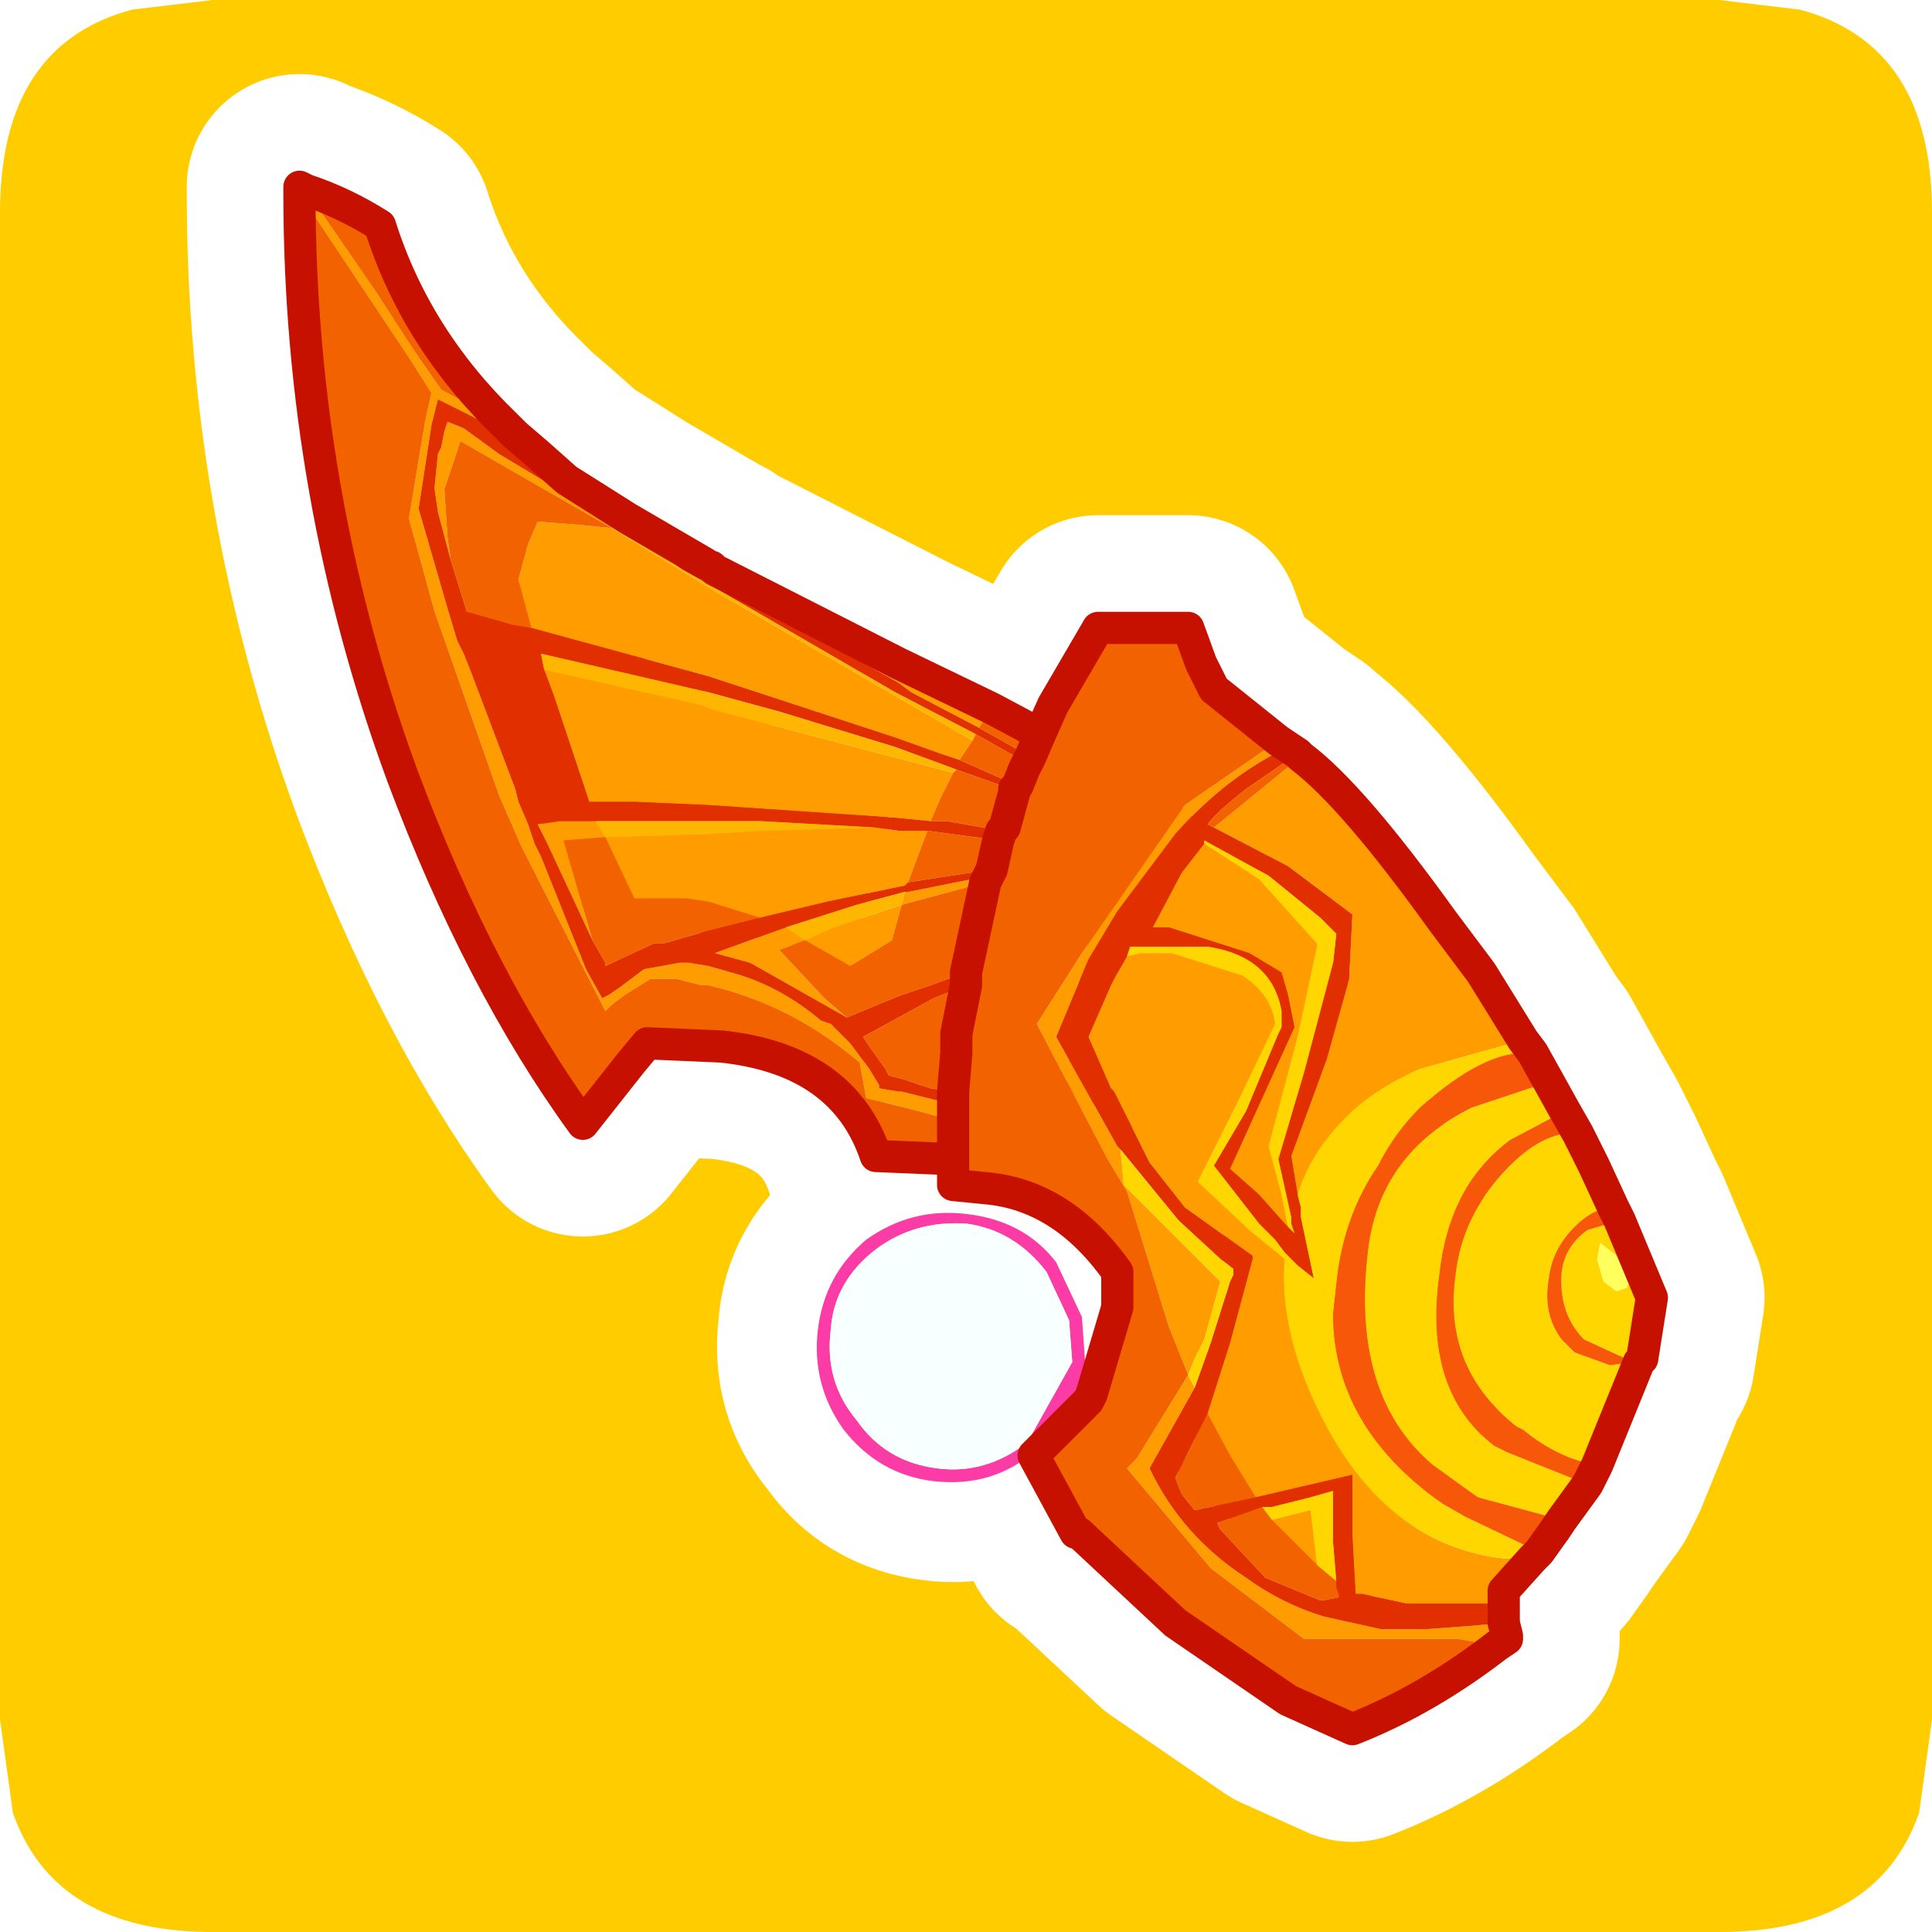 <?xml version="1.0" encoding="UTF-8" standalone="no"?>
<svg xmlns:ffdec="https://www.free-decompiler.com/flash" xmlns:xlink="http://www.w3.org/1999/xlink" ffdec:objectType="frame" height="30.0px" width="30.0px" xmlns="http://www.w3.org/2000/svg">
  <g transform="matrix(1.0, 0.0, 0.0, 1.0, 0.0, 0.0)">
    <use ffdec:characterId="1" height="30.0" transform="matrix(1.0, 0.0, 0.0, 1.0, 0.0, 0.0)" width="30.0" xlink:href="#shape0"/>
    <filter id="filter0">
      <feConvolveMatrix divisor="25.0" in="SourceGraphic" kernelMatrix="1 1 1 1 1 1 1 1 1 1 1 1 1 1 1 1 1 1 1 1 1 1 1 1 1" order="5 5" result="filterResult0"/>
    </filter>
    <use ffdec:characterId="3" filter="url(#filter0)" height="24.4" transform="matrix(0.24, 0.0, 0.0, 0.24, 14.25, 15.1)" width="24.4" xlink:href="#sprite0"/>
    <use ffdec:characterId="4" height="27.45" transform="matrix(1.0, 0.0, 0.0, 1.0, 2.9, 1.15)" width="24.5" xlink:href="#shape2"/>
  </g>
  <defs>
    <g id="shape0" transform="matrix(1.0, 0.0, 0.0, 1.0, 0.0, 0.0)">
      <path d="M0.0 0.0 L30.0 0.0 30.0 30.0 0.0 30.0 0.0 0.0" fill="#33cc66" fill-opacity="0.0" fill-rule="evenodd" stroke="none"/>
      <path d="M3.3 0.0 L26.7 0.0 27.95 0.15 Q30.0 0.7 30.0 3.3 L30.0 26.7 29.8 28.15 Q29.15 30.0 26.7 30.0 L3.3 30.0 Q0.85 30.0 0.2 28.15 L0.0 26.7 0.0 3.3 Q0.0 0.7 2.05 0.15 L3.3 0.0" fill="#ffcc00" fill-rule="evenodd" stroke="none"/>
    </g>
    <g id="sprite0" transform="matrix(1.0, 0.0, 0.0, 1.0, 0.0, 0.0)">
      <use ffdec:characterId="2" height="24.4" transform="matrix(1.0, 0.0, 0.0, 1.0, 0.0, 0.0)" width="24.4" xlink:href="#shape1"/>
    </g>
    <g id="shape1" transform="matrix(1.0, 0.0, 0.0, 1.0, 0.0, 0.0)">
      <path d="M12.2 0.0 Q17.25 0.0 20.8 3.55 24.4 7.15 24.4 12.2 24.4 17.25 20.8 20.8 17.25 24.4 12.2 24.4 7.15 24.4 3.55 20.8 0.0 17.25 0.0 12.2 0.0 7.15 3.55 3.55 7.15 0.0 12.2 0.0" fill="#d4fbff" fill-opacity="0.278" fill-rule="evenodd" stroke="none"/>
    </g>
    <g id="shape2" transform="matrix(1.0, 0.0, 0.0, 1.0, -2.9, -1.15)">
      <path d="M4.75 2.95 L5.85 4.55 6.4 5.4 6.85 6.05 7.4 6.35 7.85 6.6 8.0 6.75 7.75 6.65 7.5 6.55 7.1 6.35 6.8 6.2 6.75 6.4 6.7 6.6 6.5 7.9 6.95 9.45 7.1 9.95 7.2 10.15 7.3 10.4 8.0 12.25 8.05 12.45 8.2 12.8 8.3 13.1 8.4 13.3 8.8 14.3 9.1 15.05 9.35 15.5 9.45 15.45 9.6 15.35 10.0 15.05 10.55 14.95 10.6 14.95 10.7 14.95 11.0 15.0 11.35 15.1 Q12.1 15.3 12.75 15.85 L12.9 15.9 13.2 16.2 13.5 16.6 13.65 16.85 13.65 16.9 13.95 16.95 14.0 16.95 14.8 17.15 14.8 17.4 14.25 17.25 13.45 17.05 13.35 16.5 Q12.3 15.6 11.0 15.3 L10.9 15.3 10.5 15.2 10.1 15.2 9.7 15.45 9.5 15.6 9.4 15.7 8.1 13.15 7.75 12.35 6.75 9.5 6.35 8.05 6.6 6.55 6.7 6.1 6.35 5.55 4.65 3.0 4.65 2.9 4.75 2.95 M20.2 11.75 Q21.0 12.35 22.4 14.3 L23.0 15.1 23.65 16.15 22.05 16.6 Q21.35 16.9 20.9 17.35 20.35 17.9 20.15 18.55 L20.05 17.95 20.6 16.45 20.95 15.2 21.0 14.2 20.0 13.45 18.85 12.85 20.2 11.75 M23.8 24.2 L23.35 24.7 23.35 24.9 21.85 24.9 21.15 24.75 21.05 24.75 21.0 23.85 21.0 22.9 19.5 23.25 19.1 22.6 18.75 21.95 19.1 20.85 19.45 19.55 19.45 19.5 18.4 18.75 17.85 18.05 17.3 16.95 17.25 16.9 16.9 16.1 17.25 15.3 17.3 15.2 17.5 14.85 17.7 14.8 18.2 14.8 19.3 15.15 Q19.75 15.45 19.8 15.9 L19.25 17.05 18.6 18.35 19.4 19.1 19.95 19.55 Q19.85 20.75 20.6 22.15 21.6 24.0 23.35 24.2 L23.8 24.2 M23.35 25.2 L23.4 25.4 23.4 25.45 23.25 25.55 23.2 25.55 22.65 25.45 20.25 25.45 18.8 24.35 17.5 22.8 17.65 22.65 18.45 21.35 18.15 20.6 17.5 18.5 17.2 18.0 16.1 15.9 16.8 14.8 18.4 12.5 19.85 11.5 20.0 11.6 Q19.05 12.05 18.25 12.95 L17.35 14.15 16.9 14.9 16.4 16.1 17.35 17.8 17.4 17.85 17.45 18.4 17.9 18.85 18.95 19.9 18.7 20.8 18.55 21.1 18.45 21.35 18.55 21.55 17.85 22.8 Q18.35 23.85 19.35 24.5 19.9 24.9 20.55 25.1 L21.45 25.3 22.1 25.3 22.8 25.25 23.35 25.2 M20.0 19.05 L19.95 19.0 19.55 18.55 19.1 18.15 20.1 15.95 20.0 15.45 19.9 15.1 19.4 14.8 18.15 14.4 17.9 14.4 18.35 13.55 18.7 13.1 19.55 13.65 20.45 14.65 20.45 14.7 20.15 16.1 19.7 17.8 19.9 18.55 20.0 19.05 M15.2 11.3 L14.15 10.75 13.95 10.6 11.45 9.2 11.1 9.0 10.0 8.3 10.35 8.4 10.95 8.75 11.05 8.8 11.1 8.85 13.95 10.3 15.4 11.0 15.2 11.3 M9.75 8.25 L9.5 8.2 7.15 6.85 6.9 7.6 6.95 8.35 7.0 8.7 6.8 7.95 6.75 7.6 6.75 7.55 6.8 7.05 6.85 6.95 6.9 6.7 6.95 6.55 7.2 6.65 7.75 7.05 9.25 7.95 9.75 8.25 M9.5 8.2 L11.05 9.15 15.1 11.5 14.9 11.8 14.6 11.7 13.9 11.45 11.0 10.5 10.45 10.35 8.25 9.75 8.05 9.0 8.2 8.45 8.35 8.1 9.0 8.15 9.5 8.2 M13.6 12.85 L13.95 12.9 14.4 12.9 14.1 13.7 14.05 13.75 12.85 14.0 11.8 14.25 11.0 14.0 10.65 13.95 10.0 13.95 9.85 13.95 9.4 13.0 8.75 13.05 9.2 14.6 8.5 13.1 8.35 12.8 8.7 12.75 9.25 12.75 9.4 13.0 11.0 12.95 11.8 12.9 13.6 12.85 M14.45 12.75 L13.95 12.7 11.0 12.5 9.85 12.45 9.15 12.45 8.6 10.8 8.45 10.4 10.9 10.95 11.0 11.0 14.8 12.0 14.6 12.4 14.45 12.75 M12.2 14.4 L12.5 14.6 12.95 14.4 14.0 14.05 14.05 13.85 14.1 13.85 15.35 13.6 15.3 13.7 14.0 14.05 13.85 14.6 13.2 15.0 12.5 14.6 12.1 14.75 12.8 15.5 13.15 15.8 11.65 14.95 11.1 14.8 12.2 14.4 M20.45 24.3 L19.75 23.6 20.35 23.45 20.45 24.3" fill="#ff9d00" fill-rule="evenodd" stroke="none"/>
      <path d="M7.85 6.6 L7.4 6.35 6.85 6.05 6.4 5.4 5.85 4.55 4.75 2.95 Q5.35 3.15 5.9 3.5 6.45 5.25 7.85 6.6 M4.65 3.0 L6.35 5.55 6.7 6.1 6.6 6.55 6.35 8.05 6.75 9.5 7.75 12.35 8.1 13.15 9.4 15.7 9.5 15.6 9.7 15.45 10.1 15.2 10.5 15.2 10.9 15.3 11.0 15.3 Q12.3 15.6 13.35 16.5 L13.45 17.05 14.25 17.25 14.8 17.4 14.8 17.15 14.8 16.95 14.45 16.9 14.0 16.75 13.8 16.7 13.75 16.6 13.5 16.25 13.4 16.1 14.5 15.5 15.0 15.3 14.85 16.05 14.85 16.35 14.8 16.95 14.85 16.35 14.85 16.05 15.0 15.3 15.0 15.1 14.45 15.3 14.0 15.45 13.75 15.55 13.15 15.8 12.8 15.5 12.1 14.75 12.5 14.6 13.2 15.0 13.85 14.6 14.0 14.05 15.3 13.7 15.35 13.6 15.4 13.5 14.1 13.7 14.4 12.9 15.5 13.05 15.55 12.9 14.7 12.75 14.45 12.75 14.6 12.4 14.8 12.0 14.85 11.95 15.7 12.25 15.75 12.3 15.75 12.25 15.8 12.2 14.9 11.8 15.1 11.5 15.15 11.4 15.95 11.85 16.0 11.75 15.2 11.3 15.4 11.0 16.15 11.4 16.35 10.95 17.05 9.75 17.35 9.75 18.45 9.75 18.65 10.3 18.85 10.7 19.85 11.5 18.4 12.5 16.8 14.8 16.1 15.9 17.2 18.0 17.5 18.5 18.15 20.6 18.45 21.35 17.65 22.65 17.5 22.8 18.8 24.35 20.25 25.45 22.65 25.45 23.2 25.55 23.25 25.55 Q22.15 26.4 21.0 26.85 L20.0 26.4 18.25 25.2 16.75 23.8 16.7 23.8 16.05 22.6 16.9 21.75 16.95 21.65 17.35 20.3 17.35 19.75 Q16.5 18.55 15.3 18.45 L14.8 18.4 14.8 18.0 13.6 17.95 Q13.1 16.45 11.2 16.25 L10.05 16.2 9.8 16.5 9.05 17.45 Q7.45 15.25 6.25 12.05 4.65 7.7 4.65 3.0 M20.15 11.7 L20.2 11.75 18.85 12.85 18.75 12.8 Q18.9 12.6 19.35 12.25 L20.15 11.7 M10.0 8.3 L9.5 8.0 8.1 6.95 8.35 7.05 8.8 7.45 9.75 8.05 10.35 8.4 10.0 8.3 M16.15 11.4 L16.0 11.75 16.15 11.4 M7.0 8.7 L6.95 8.35 6.9 7.6 7.15 6.85 9.5 8.2 9.0 8.15 8.35 8.1 8.2 8.45 8.05 9.0 8.25 9.75 7.95 9.7 7.25 9.5 7.0 8.7 M9.2 14.6 L8.75 13.05 9.4 13.0 9.85 13.95 10.0 13.95 10.65 13.95 11.0 14.0 11.8 14.25 11.0 14.45 10.3 14.65 10.15 14.65 9.4 15.0 9.4 14.95 9.2 14.6 M15.3 13.7 L15.0 15.1 15.3 13.7 M15.95 11.85 L15.9 11.95 15.8 12.2 15.9 11.95 15.95 11.85 M15.75 12.3 L15.6 12.85 15.55 12.9 15.6 12.85 15.75 12.3 M15.4 13.5 L15.5 13.05 15.4 13.5 M14.8 18.0 L14.8 17.4 14.8 18.0 M18.75 21.95 L19.1 22.6 19.5 23.25 18.55 23.45 18.35 23.2 18.25 22.95 18.75 21.95 M20.75 24.55 L20.75 24.65 20.8 24.8 20.55 24.85 20.5 24.85 19.65 24.5 18.95 23.75 18.9 23.65 19.6 23.4 19.75 23.6 20.45 24.3 20.75 24.55" fill="#f26300" fill-rule="evenodd" stroke="none"/>
      <path d="M14.8 17.15 L14.0 16.95 13.95 16.95 13.65 16.9 13.65 16.85 13.5 16.6 13.2 16.2 12.9 15.9 12.75 15.85 Q12.1 15.3 11.35 15.1 L11.0 15.0 10.7 14.95 10.6 14.95 10.55 14.95 10.0 15.05 9.6 15.35 9.45 15.45 9.35 15.5 9.1 15.05 8.8 14.3 8.4 13.3 8.3 13.1 8.2 12.8 8.05 12.45 8.0 12.25 7.3 10.4 7.2 10.15 7.1 9.95 6.95 9.45 6.5 7.9 6.7 6.6 6.75 6.4 6.8 6.2 7.1 6.35 7.5 6.55 7.75 6.65 8.0 6.75 8.35 7.05 8.1 6.95 9.5 8.0 10.0 8.3 11.1 9.0 11.45 9.2 13.95 10.6 14.15 10.75 15.2 11.3 16.0 11.75 15.95 11.85 15.15 11.4 13.9 10.75 11.05 9.1 10.6 8.85 9.75 8.25 9.25 7.95 7.75 7.05 7.2 6.65 6.95 6.55 6.9 6.7 6.85 6.95 6.8 7.05 6.75 7.55 6.75 7.6 6.8 7.95 7.0 8.7 7.25 9.5 7.95 9.7 8.25 9.75 10.45 10.35 11.0 10.5 13.9 11.45 14.6 11.7 14.9 11.8 15.8 12.2 15.75 12.25 15.75 12.3 15.7 12.25 14.85 11.95 13.9 11.6 12.1 11.05 11.0 10.75 8.4 10.15 8.45 10.4 8.6 10.8 9.15 12.45 9.85 12.45 11.0 12.5 13.95 12.7 14.45 12.75 14.7 12.75 15.55 12.9 15.5 13.05 14.4 12.9 13.95 12.9 13.6 12.85 11.8 12.75 11.0 12.75 9.25 12.75 8.7 12.75 8.35 12.8 8.5 13.1 9.2 14.6 9.4 14.95 9.4 15.0 10.15 14.65 10.3 14.65 11.0 14.45 11.8 14.25 12.85 14.0 14.05 13.75 14.1 13.7 15.4 13.5 15.35 13.6 14.1 13.85 14.05 13.85 13.3 14.05 12.2 14.4 11.1 14.8 11.65 14.95 13.15 15.8 13.75 15.55 14.0 15.45 14.45 15.3 15.0 15.1 15.0 15.3 14.5 15.5 13.4 16.1 13.5 16.25 13.75 16.6 13.8 16.7 14.0 16.75 14.45 16.9 14.8 16.95 14.8 17.15 M23.35 24.9 L23.35 25.2 22.8 25.25 22.1 25.3 21.45 25.3 20.55 25.1 Q19.9 24.9 19.35 24.5 18.35 23.85 17.85 22.8 L18.55 21.55 18.8 20.85 19.1 19.9 19.15 19.8 19.15 19.7 18.95 19.55 18.3 18.95 17.4 17.85 17.35 17.8 16.4 16.1 16.9 14.9 17.35 14.15 18.25 12.95 Q19.05 12.05 20.0 11.6 L20.15 11.7 19.35 12.25 Q18.9 12.6 18.75 12.8 L18.85 12.85 20.0 13.45 21.0 14.2 20.95 15.2 20.6 16.45 20.05 17.95 20.15 18.55 20.2 18.75 20.2 18.9 20.4 19.85 20.15 19.65 19.95 19.45 19.8 19.25 19.75 19.2 19.55 19.0 18.85 18.1 19.35 17.25 19.85 16.05 19.9 15.95 19.9 15.85 19.9 15.7 Q19.75 14.85 18.75 14.7 L18.3 14.7 17.55 14.7 17.5 14.85 17.3 15.2 17.25 15.3 16.9 16.1 17.25 16.9 17.3 16.95 17.85 18.05 18.4 18.75 19.45 19.5 19.45 19.55 19.1 20.85 18.75 21.95 18.25 22.95 18.35 23.2 18.55 23.45 19.5 23.25 21.0 22.9 21.0 23.85 21.05 24.75 21.15 24.75 21.85 24.9 23.35 24.9 M18.7 13.1 L18.35 13.55 17.9 14.4 18.15 14.4 19.4 14.8 19.9 15.1 20.0 15.45 20.1 15.95 19.1 18.15 19.55 18.55 19.95 19.0 20.0 19.05 20.1 19.15 20.05 19.0 20.05 18.9 19.85 18.0 20.25 16.65 20.7 14.95 20.75 14.5 20.5 14.25 19.7 13.6 18.7 13.05 18.7 13.1 M19.6 23.4 L18.9 23.65 18.95 23.75 19.65 24.5 20.5 24.85 20.55 24.85 20.8 24.8 20.75 24.65 20.75 24.55 20.7 23.95 20.7 23.45 20.7 23.15 20.35 23.25 19.75 23.4 19.6 23.4" fill="#e12f00" fill-rule="evenodd" stroke="none"/>
      <path d="M23.65 16.15 L23.8 16.35 23.75 16.35 Q23.05 16.3 22.05 17.2 21.65 17.6 21.4 18.1 20.85 18.9 20.75 19.95 L20.7 20.4 Q20.7 22.15 22.4 23.35 L22.75 23.55 23.9 24.1 23.8 24.2 23.35 24.2 Q21.6 24.0 20.6 22.15 19.85 20.75 19.95 19.55 L19.4 19.1 18.6 18.35 19.25 17.05 19.8 15.9 Q19.75 15.45 19.3 15.15 L18.2 14.8 17.7 14.8 17.5 14.85 17.55 14.7 18.3 14.7 18.75 14.7 Q19.75 14.85 19.9 15.7 L19.9 15.85 19.9 15.95 19.85 16.05 19.35 17.25 18.85 18.1 19.55 19.0 19.75 19.2 19.8 19.25 19.95 19.45 20.15 19.65 20.4 19.85 20.2 18.9 20.2 18.75 20.15 18.55 Q20.35 17.9 20.9 17.35 21.35 16.9 22.05 16.6 L23.65 16.15 M24.05 16.8 L24.3 17.25 23.45 17.7 Q22.5 18.4 22.35 19.8 22.1 21.6 23.2 22.45 L23.4 22.55 24.65 23.05 24.25 23.6 22.95 23.25 22.25 22.75 Q20.95 21.65 21.25 19.35 21.45 17.9 22.85 17.2 L24.05 16.8 M24.5 17.6 L24.75 18.1 25.05 18.75 Q24.75 18.75 24.45 19.05 24.1 19.4 24.05 19.85 23.95 20.4 24.25 20.8 L24.45 21.0 25.0 21.2 25.35 21.15 25.45 21.15 24.8 22.75 Q24.2 22.65 23.65 22.2 L23.55 22.15 Q22.4 21.25 22.6 19.8 22.7 18.9 23.35 18.2 23.95 17.55 24.5 17.6 M25.15 18.95 L25.65 20.15 25.5 21.1 25.25 21.1 24.6 20.8 24.55 20.75 Q24.2 20.35 24.25 19.75 24.3 19.35 24.65 19.1 L25.15 18.95 M17.4 17.85 L18.3 18.95 18.95 19.55 19.15 19.7 19.15 19.8 19.1 19.9 18.8 20.85 18.55 21.55 18.45 21.35 18.55 21.1 18.7 20.8 18.95 19.9 17.9 18.85 17.45 18.4 17.4 17.85 M20.0 19.05 L19.9 18.55 19.7 17.8 20.15 16.1 20.45 14.7 20.45 14.65 19.55 13.65 18.7 13.1 18.7 13.05 19.7 13.6 20.5 14.25 20.75 14.5 20.7 14.95 20.25 16.65 19.85 18.0 20.05 18.9 20.05 19.0 20.1 19.15 20.0 19.05 M19.6 23.4 L19.75 23.4 20.35 23.25 20.7 23.15 20.7 23.45 20.7 23.95 20.75 24.55 20.45 24.3 20.35 23.45 19.75 23.6 19.6 23.4 M25.1 20.05 L25.25 20.0 25.3 19.9 25.1 19.5 24.85 19.3 24.8 19.55 24.9 19.9 25.1 20.05" fill="#ffd600" fill-rule="evenodd" stroke="none"/>
      <path d="M23.8 16.35 L24.05 16.8 22.85 17.2 Q21.45 17.9 21.25 19.35 20.95 21.65 22.25 22.75 L22.95 23.25 24.25 23.6 24.15 23.75 23.9 24.1 22.75 23.55 22.4 23.35 Q20.7 22.15 20.7 20.4 L20.75 19.95 Q20.85 18.9 21.4 18.1 21.65 17.6 22.05 17.2 23.05 16.3 23.75 16.35 L23.8 16.35 M24.3 17.25 L24.5 17.6 Q23.95 17.55 23.35 18.2 22.7 18.9 22.6 19.8 22.4 21.25 23.55 22.15 L23.65 22.2 Q24.2 22.65 24.8 22.75 L24.65 23.05 23.4 22.55 23.2 22.45 Q22.1 21.6 22.35 19.8 22.5 18.4 23.45 17.7 L24.3 17.25 M25.05 18.75 L25.15 18.95 24.65 19.1 Q24.3 19.35 24.25 19.75 24.2 20.35 24.55 20.75 L24.6 20.8 25.25 21.1 25.5 21.1 25.45 21.15 25.35 21.15 25.0 21.2 24.45 21.0 24.25 20.8 Q23.95 20.4 24.05 19.85 24.1 19.4 24.45 19.05 24.75 18.75 25.05 18.75" fill="#f75709" fill-rule="evenodd" stroke="none"/>
      <path d="M9.75 8.25 L10.6 8.85 11.05 9.1 13.9 10.75 15.15 11.4 15.1 11.5 11.05 9.15 9.5 8.2 9.75 8.25 M8.45 10.4 L8.4 10.15 11.0 10.75 12.1 11.05 13.9 11.6 14.85 11.95 14.8 12.0 11.0 11.0 10.9 10.95 8.45 10.4 M14.05 13.85 L14.0 14.05 12.95 14.4 12.5 14.6 12.2 14.4 13.3 14.05 14.05 13.85 M13.6 12.85 L11.8 12.9 11.0 12.95 9.4 13.0 9.25 12.75 11.0 12.75 11.8 12.75 13.6 12.85" fill="#ffb600" fill-rule="evenodd" stroke="none"/>
      <path d="M16.25 19.75 Q15.75 19.1 15.0 19.0 14.2 18.95 13.6 19.4 12.95 19.9 12.9 20.65 12.8 21.45 13.3 22.05 13.75 22.7 14.55 22.8 15.3 22.9 15.95 22.4 L16.65 21.15 16.6 20.5 16.25 19.75 M16.4 19.6 L16.8 20.45 16.85 21.15 Q16.7 22.05 16.05 22.55 15.4 23.1 14.5 23.0 13.65 22.9 13.1 22.2 12.6 21.5 12.7 20.65 12.8 19.8 13.45 19.25 14.15 18.75 15.0 18.85 15.9 18.95 16.4 19.6" fill="#fc3ca6" fill-rule="evenodd" stroke="none"/>
      <path d="M16.25 19.75 L16.6 20.5 16.65 21.15 15.95 22.4 Q15.3 22.9 14.55 22.8 13.75 22.7 13.3 22.05 12.8 21.45 12.9 20.65 12.95 19.9 13.6 19.4 14.2 18.95 15.0 19.0 15.75 19.1 16.25 19.75" fill="#f7ffff" fill-rule="evenodd" stroke="none"/>
      <path d="M25.1 20.05 L24.9 19.9 24.8 19.55 24.85 19.3 25.1 19.5 25.3 19.9 25.25 20.0 25.1 20.05" fill="#ffff5e" fill-rule="evenodd" stroke="none"/>
      <path d="M7.85 6.6 Q6.45 5.25 5.9 3.5 5.35 3.15 4.75 2.95 L4.65 2.9 4.65 3.0 Q4.65 7.7 6.25 12.05 7.45 15.25 9.05 17.45 L9.8 16.5 10.05 16.2 11.2 16.25 Q13.1 16.45 13.6 17.95 L14.8 18.0 14.8 18.4 15.3 18.45 Q16.5 18.55 17.35 19.75 L17.35 20.3 16.95 21.65 16.9 21.75 16.05 22.6 16.7 23.8 16.75 23.8 18.25 25.2 20.0 26.4 21.0 26.85 Q22.15 26.4 23.25 25.55 L23.4 25.45 23.4 25.4 23.35 25.2 23.35 24.9 23.35 24.7 23.8 24.2 23.9 24.1 24.15 23.75 24.25 23.6 24.65 23.05 24.8 22.75 25.45 21.15 25.5 21.1 25.65 20.15 25.15 18.95 25.05 18.75 24.75 18.1 24.5 17.6 24.3 17.25 24.05 16.8 23.8 16.35 23.65 16.15 23.0 15.1 22.4 14.3 Q21.0 12.35 20.2 11.75 L20.15 11.7 20.0 11.6 19.85 11.5 18.85 10.7 18.65 10.3 18.45 9.75 17.35 9.75 17.05 9.75 16.35 10.95 16.15 11.4 15.4 11.0 13.95 10.3 11.1 8.85 11.05 8.8 M14.8 17.4 L14.8 17.15 14.8 16.95 14.85 16.35 14.85 16.05 15.0 15.3 15.0 15.1 15.3 13.7 15.35 13.6 15.4 13.5 15.5 13.05 15.55 12.9 15.6 12.85 15.75 12.3 15.75 12.25 15.8 12.2 15.9 11.95 15.95 11.85 16.0 11.75 16.15 11.4 M8.0 6.75 L7.85 6.6 M8.35 7.05 L8.0 6.75 M10.35 8.4 L9.75 8.05 8.8 7.45 8.35 7.05 M10.35 8.4 L10.95 8.75 M16.25 19.75 L16.6 20.5 16.65 21.15 15.95 22.4 Q15.3 22.9 14.55 22.8 13.75 22.7 13.3 22.05 12.8 21.45 12.9 20.65 12.95 19.9 13.6 19.4 14.2 18.95 15.0 19.0 15.75 19.1 16.25 19.75 M14.8 17.4 L14.8 18.0" fill="none" stroke="#ffffff" stroke-linecap="round" stroke-linejoin="round" stroke-width="3.5"/>
      <path d="M4.75 2.95 L5.85 4.55 6.4 5.4 6.85 6.05 7.4 6.35 7.85 6.6 8.0 6.75 7.75 6.65 7.5 6.55 7.1 6.35 6.8 6.2 6.75 6.4 6.7 6.6 6.5 7.9 6.95 9.45 7.1 9.95 7.2 10.15 7.3 10.4 8.0 12.25 8.05 12.45 8.2 12.8 8.3 13.1 8.4 13.3 8.8 14.3 9.1 15.05 9.35 15.5 9.45 15.45 9.6 15.35 10.0 15.05 10.55 14.95 10.6 14.95 10.7 14.95 11.0 15.0 11.35 15.1 Q12.1 15.3 12.75 15.85 L12.9 15.9 13.2 16.2 13.5 16.6 13.65 16.85 13.65 16.9 13.95 16.95 14.0 16.95 14.8 17.15 14.8 17.4 14.25 17.25 13.45 17.05 13.35 16.5 Q12.3 15.6 11.0 15.3 L10.9 15.3 10.5 15.2 10.1 15.2 9.7 15.45 9.5 15.6 9.4 15.7 8.1 13.15 7.75 12.35 6.75 9.5 6.35 8.05 6.6 6.55 6.7 6.1 6.35 5.55 4.65 3.0 4.65 2.9 4.75 2.95 M20.2 11.75 Q21.0 12.35 22.4 14.3 L23.0 15.1 23.65 16.15 22.05 16.6 Q21.35 16.9 20.9 17.35 20.35 17.9 20.15 18.55 L20.05 17.95 20.6 16.45 20.95 15.2 21.0 14.2 20.0 13.45 18.85 12.85 20.2 11.75 M23.8 24.2 L23.35 24.7 23.35 24.9 21.85 24.9 21.15 24.75 21.05 24.75 21.0 23.85 21.0 22.9 19.5 23.25 19.1 22.6 18.75 21.95 19.1 20.85 19.45 19.55 19.45 19.5 18.4 18.75 17.85 18.05 17.3 16.95 17.25 16.9 16.9 16.1 17.25 15.3 17.3 15.2 17.5 14.85 17.7 14.8 18.2 14.8 19.3 15.15 Q19.75 15.45 19.8 15.9 L19.25 17.05 18.6 18.35 19.4 19.1 19.95 19.55 Q19.85 20.75 20.6 22.15 21.6 24.0 23.35 24.2 L23.8 24.2 M23.35 25.2 L23.4 25.4 23.4 25.45 23.25 25.55 23.2 25.55 22.65 25.45 20.25 25.45 18.8 24.35 17.5 22.8 17.65 22.65 18.45 21.35 18.15 20.6 17.5 18.5 17.2 18.0 16.1 15.9 16.8 14.8 18.4 12.5 19.85 11.5 20.0 11.6 Q19.05 12.05 18.25 12.95 L17.35 14.15 16.9 14.9 16.4 16.1 17.35 17.8 17.4 17.85 17.45 18.4 17.9 18.85 18.95 19.9 18.7 20.8 18.55 21.1 18.45 21.35 18.55 21.55 17.85 22.8 Q18.35 23.85 19.35 24.5 19.9 24.9 20.55 25.1 L21.45 25.3 22.1 25.3 22.8 25.25 23.35 25.2 M20.0 19.05 L19.95 19.0 19.55 18.55 19.1 18.15 20.1 15.95 20.0 15.45 19.9 15.1 19.4 14.8 18.15 14.4 17.9 14.4 18.35 13.55 18.7 13.1 19.55 13.65 20.45 14.65 20.45 14.7 20.15 16.1 19.7 17.8 19.9 18.55 20.0 19.05 M15.2 11.3 L14.15 10.75 13.95 10.6 11.45 9.2 11.1 9.0 10.0 8.3 10.35 8.4 10.95 8.75 11.05 8.8 11.1 8.85 13.95 10.3 15.4 11.0 15.2 11.3 M9.75 8.25 L9.5 8.2 7.15 6.85 6.9 7.6 6.95 8.35 7.0 8.7 6.8 7.95 6.75 7.6 6.75 7.55 6.8 7.05 6.85 6.95 6.9 6.7 6.95 6.55 7.2 6.65 7.75 7.05 9.25 7.95 9.75 8.25 M9.5 8.2 L11.05 9.15 15.1 11.5 14.9 11.8 14.6 11.7 13.9 11.45 11.0 10.5 10.45 10.35 8.25 9.75 8.05 9.0 8.2 8.45 8.35 8.1 9.0 8.15 9.5 8.2 M13.6 12.85 L13.95 12.9 14.4 12.9 14.1 13.7 14.05 13.75 12.85 14.0 11.8 14.25 11.0 14.0 10.65 13.95 10.0 13.95 9.85 13.95 9.4 13.0 8.75 13.05 9.2 14.6 8.5 13.1 8.35 12.8 8.7 12.75 9.25 12.75 9.4 13.0 11.0 12.95 11.8 12.9 13.6 12.85 M14.45 12.75 L13.95 12.7 11.0 12.5 9.85 12.45 9.15 12.45 8.6 10.8 8.45 10.4 10.9 10.95 11.0 11.0 14.8 12.0 14.6 12.4 14.45 12.75 M12.2 14.4 L12.5 14.6 12.95 14.4 14.0 14.05 14.05 13.85 14.1 13.85 15.35 13.6 15.3 13.7 14.0 14.05 13.85 14.6 13.2 15.0 12.5 14.6 12.1 14.75 12.8 15.5 13.15 15.8 11.65 14.95 11.1 14.8 12.2 14.4 M20.45 24.3 L19.75 23.6 20.35 23.45 20.45 24.3" fill="#ff9d00" fill-rule="evenodd" stroke="none"/>
      <path d="M7.85 6.6 L7.4 6.35 6.85 6.05 6.4 5.4 5.85 4.55 4.75 2.95 Q5.35 3.15 5.9 3.5 6.45 5.25 7.85 6.6 M4.65 3.0 L6.35 5.55 6.7 6.1 6.6 6.55 6.35 8.05 6.75 9.5 7.75 12.35 8.1 13.15 9.4 15.7 9.5 15.6 9.7 15.45 10.1 15.2 10.5 15.2 10.9 15.3 11.0 15.3 Q12.3 15.6 13.35 16.5 L13.45 17.05 14.25 17.25 14.8 17.4 14.8 17.15 14.8 16.95 14.45 16.9 14.0 16.75 13.8 16.7 13.75 16.6 13.5 16.25 13.4 16.1 14.5 15.5 15.0 15.3 14.85 16.05 14.85 16.35 14.8 16.95 14.85 16.35 14.85 16.05 15.0 15.3 15.0 15.1 14.45 15.3 14.0 15.45 13.75 15.55 13.15 15.8 12.8 15.5 12.1 14.75 12.5 14.6 13.2 15.0 13.85 14.6 14.0 14.05 15.3 13.7 15.35 13.6 15.4 13.5 14.1 13.7 14.4 12.9 15.5 13.05 15.55 12.9 14.7 12.75 14.45 12.75 14.6 12.4 14.8 12.0 14.85 11.95 15.7 12.25 15.75 12.3 15.75 12.25 15.8 12.2 14.9 11.8 15.1 11.5 15.15 11.4 15.95 11.85 16.0 11.75 15.2 11.3 15.4 11.0 16.15 11.4 16.35 10.95 17.05 9.75 17.35 9.75 18.45 9.75 18.65 10.3 18.85 10.7 19.85 11.5 18.4 12.5 16.8 14.8 16.1 15.9 17.2 18.0 17.5 18.5 18.15 20.6 18.45 21.35 17.65 22.65 17.5 22.8 18.8 24.35 20.25 25.45 22.65 25.45 23.2 25.55 23.25 25.55 Q22.15 26.4 21.0 26.85 L20.0 26.4 18.25 25.2 16.75 23.8 16.7 23.8 16.05 22.6 16.9 21.75 16.95 21.65 17.35 20.3 17.35 19.75 Q16.5 18.55 15.3 18.45 L14.8 18.4 14.8 18.0 13.6 17.95 Q13.1 16.45 11.2 16.25 L10.05 16.2 9.8 16.5 9.05 17.45 Q7.45 15.25 6.25 12.05 4.65 7.7 4.65 3.0 M20.15 11.7 L20.2 11.75 18.85 12.85 18.75 12.8 Q18.9 12.6 19.35 12.25 L20.15 11.7 M10.0 8.3 L9.5 8.0 8.1 6.95 8.35 7.05 8.8 7.45 9.75 8.05 10.35 8.4 10.0 8.3 M16.15 11.4 L16.0 11.75 16.15 11.4 M7.0 8.7 L6.95 8.35 6.9 7.6 7.15 6.85 9.5 8.2 9.0 8.15 8.35 8.1 8.2 8.45 8.05 9.0 8.25 9.75 7.95 9.7 7.25 9.5 7.0 8.7 M9.2 14.6 L8.75 13.05 9.4 13.0 9.85 13.95 10.0 13.95 10.65 13.95 11.0 14.0 11.8 14.25 11.0 14.45 10.3 14.65 10.15 14.65 9.4 15.0 9.4 14.95 9.2 14.6 M15.3 13.7 L15.0 15.1 15.3 13.7 M15.95 11.85 L15.9 11.95 15.8 12.2 15.9 11.95 15.95 11.85 M15.75 12.3 L15.6 12.85 15.55 12.9 15.6 12.85 15.75 12.3 M15.4 13.5 L15.5 13.05 15.4 13.5 M14.8 18.0 L14.8 17.4 14.8 18.0 M18.75 21.95 L19.1 22.6 19.5 23.25 18.55 23.45 18.35 23.2 18.25 22.95 18.75 21.95 M20.75 24.55 L20.75 24.65 20.8 24.8 20.55 24.85 20.5 24.85 19.65 24.5 18.95 23.75 18.9 23.65 19.6 23.4 19.75 23.6 20.45 24.3 20.75 24.55" fill="#f26300" fill-rule="evenodd" stroke="none"/>
      <path d="M14.8 17.15 L14.0 16.95 13.95 16.95 13.65 16.9 13.65 16.85 13.5 16.6 13.2 16.2 12.9 15.9 12.75 15.85 Q12.1 15.3 11.35 15.1 L11.0 15.0 10.7 14.95 10.6 14.95 10.55 14.95 10.0 15.05 9.6 15.35 9.45 15.45 9.35 15.5 9.1 15.05 8.8 14.3 8.4 13.3 8.3 13.1 8.2 12.8 8.05 12.45 8.0 12.25 7.3 10.4 7.2 10.15 7.1 9.95 6.95 9.45 6.5 7.9 6.7 6.6 6.75 6.4 6.8 6.2 7.1 6.35 7.5 6.55 7.75 6.65 8.0 6.75 8.35 7.05 8.1 6.95 9.5 8.0 10.0 8.3 11.1 9.0 11.45 9.2 13.95 10.6 14.15 10.75 15.2 11.3 16.0 11.75 15.95 11.85 15.15 11.4 13.9 10.75 11.05 9.1 10.6 8.85 9.75 8.25 9.25 7.95 7.75 7.05 7.2 6.65 6.95 6.55 6.9 6.7 6.85 6.95 6.8 7.05 6.75 7.55 6.75 7.6 6.8 7.95 7.0 8.7 7.25 9.5 7.95 9.7 8.25 9.75 10.45 10.35 11.0 10.5 13.9 11.45 14.6 11.7 14.9 11.8 15.8 12.2 15.75 12.25 15.75 12.3 15.7 12.25 14.85 11.95 13.9 11.6 12.1 11.05 11.0 10.75 8.4 10.15 8.45 10.4 8.6 10.8 9.15 12.45 9.85 12.45 11.0 12.5 13.95 12.7 14.45 12.75 14.7 12.75 15.55 12.9 15.5 13.05 14.4 12.9 13.95 12.9 13.6 12.85 11.8 12.75 11.0 12.75 9.25 12.75 8.7 12.75 8.35 12.8 8.5 13.1 9.2 14.6 9.4 14.95 9.4 15.0 10.15 14.65 10.3 14.65 11.0 14.45 11.8 14.25 12.85 14.0 14.05 13.75 14.1 13.7 15.4 13.5 15.35 13.6 14.1 13.85 14.05 13.85 13.3 14.05 12.2 14.4 11.1 14.8 11.65 14.95 13.15 15.8 13.75 15.55 14.0 15.45 14.45 15.3 15.0 15.1 15.0 15.3 14.5 15.5 13.4 16.1 13.5 16.25 13.75 16.6 13.8 16.7 14.0 16.75 14.45 16.9 14.8 16.95 14.8 17.15 M23.35 24.9 L23.35 25.2 22.8 25.25 22.1 25.3 21.45 25.3 20.55 25.1 Q19.9 24.9 19.35 24.5 18.35 23.85 17.85 22.8 L18.55 21.55 18.8 20.85 19.1 19.9 19.15 19.8 19.15 19.7 18.95 19.55 18.3 18.95 17.4 17.85 17.35 17.8 16.4 16.1 16.9 14.9 17.35 14.15 18.25 12.95 Q19.05 12.05 20.0 11.6 L20.15 11.7 19.35 12.25 Q18.9 12.6 18.75 12.8 L18.85 12.85 20.0 13.45 21.0 14.2 20.95 15.2 20.6 16.45 20.05 17.95 20.15 18.55 20.2 18.75 20.2 18.9 20.4 19.85 20.15 19.65 19.95 19.45 19.8 19.25 19.75 19.2 19.55 19.0 18.85 18.1 19.35 17.25 19.85 16.05 19.9 15.95 19.9 15.85 19.9 15.7 Q19.75 14.85 18.75 14.7 L18.3 14.7 17.55 14.7 17.5 14.85 17.3 15.2 17.25 15.3 16.9 16.1 17.25 16.9 17.3 16.95 17.85 18.05 18.4 18.75 19.45 19.5 19.45 19.55 19.1 20.85 18.75 21.95 18.25 22.95 18.35 23.2 18.55 23.45 19.5 23.25 21.0 22.9 21.0 23.85 21.05 24.75 21.15 24.75 21.85 24.9 23.35 24.9 M18.7 13.1 L18.35 13.55 17.9 14.4 18.15 14.4 19.4 14.8 19.9 15.1 20.0 15.45 20.1 15.95 19.1 18.15 19.55 18.55 19.95 19.0 20.0 19.05 20.1 19.15 20.05 19.0 20.05 18.9 19.85 18.0 20.25 16.65 20.7 14.95 20.75 14.5 20.5 14.25 19.7 13.6 18.7 13.05 18.7 13.1 M19.6 23.4 L18.9 23.65 18.95 23.75 19.65 24.5 20.5 24.85 20.55 24.85 20.8 24.8 20.75 24.65 20.75 24.55 20.7 23.95 20.7 23.45 20.7 23.15 20.35 23.25 19.75 23.4 19.6 23.4" fill="#e12f00" fill-rule="evenodd" stroke="none"/>
      <path d="M23.65 16.15 L23.8 16.35 23.75 16.35 Q23.05 16.3 22.05 17.2 21.65 17.6 21.4 18.1 20.85 18.9 20.75 19.95 L20.7 20.4 Q20.7 22.15 22.4 23.35 L22.75 23.55 23.9 24.1 23.8 24.2 23.35 24.2 Q21.6 24.0 20.6 22.15 19.85 20.75 19.95 19.55 L19.4 19.1 18.6 18.35 19.25 17.05 19.8 15.9 Q19.75 15.45 19.3 15.15 L18.2 14.8 17.7 14.8 17.5 14.85 17.55 14.7 18.3 14.7 18.75 14.7 Q19.75 14.85 19.9 15.7 L19.9 15.85 19.9 15.95 19.85 16.05 19.35 17.25 18.85 18.1 19.55 19.0 19.75 19.2 19.8 19.25 19.95 19.45 20.15 19.65 20.4 19.85 20.2 18.9 20.2 18.75 20.15 18.55 Q20.35 17.9 20.9 17.35 21.35 16.9 22.05 16.6 L23.65 16.15 M24.05 16.8 L24.3 17.25 23.45 17.7 Q22.5 18.4 22.35 19.8 22.1 21.6 23.2 22.45 L23.4 22.55 24.65 23.05 24.25 23.6 22.95 23.25 22.25 22.75 Q20.95 21.65 21.25 19.35 21.45 17.9 22.85 17.2 L24.05 16.8 M24.5 17.6 L24.75 18.1 25.05 18.75 Q24.75 18.75 24.45 19.05 24.1 19.4 24.05 19.85 23.95 20.4 24.25 20.8 L24.45 21.0 25.0 21.2 25.35 21.15 25.45 21.15 24.8 22.75 Q24.2 22.65 23.65 22.2 L23.55 22.15 Q22.4 21.25 22.6 19.8 22.7 18.9 23.35 18.2 23.95 17.55 24.5 17.6 M25.15 18.95 L25.65 20.15 25.5 21.1 25.25 21.1 24.6 20.8 24.55 20.75 Q24.2 20.35 24.25 19.75 24.3 19.35 24.65 19.1 L25.15 18.95 M17.4 17.85 L18.3 18.95 18.95 19.55 19.15 19.7 19.15 19.8 19.1 19.9 18.8 20.85 18.55 21.55 18.45 21.35 18.55 21.1 18.7 20.8 18.95 19.9 17.9 18.85 17.45 18.4 17.4 17.85 M20.0 19.05 L19.9 18.55 19.7 17.8 20.15 16.1 20.45 14.7 20.45 14.65 19.55 13.65 18.7 13.1 18.7 13.05 19.7 13.6 20.5 14.25 20.75 14.5 20.7 14.95 20.25 16.65 19.85 18.0 20.05 18.9 20.05 19.0 20.1 19.15 20.0 19.05 M19.6 23.4 L19.75 23.4 20.35 23.25 20.7 23.15 20.7 23.45 20.7 23.95 20.75 24.55 20.45 24.3 20.35 23.45 19.75 23.6 19.6 23.4 M25.25 20.0 L25.3 19.9 25.1 19.5 24.85 19.3 24.8 19.55 24.9 19.9 25.1 20.05 25.25 20.0" fill="#ffd600" fill-rule="evenodd" stroke="none"/>
      <path d="M23.8 16.35 L24.05 16.8 22.85 17.2 Q21.45 17.9 21.25 19.35 20.95 21.65 22.25 22.75 L22.95 23.25 24.25 23.6 24.15 23.75 23.9 24.1 22.75 23.55 22.4 23.35 Q20.7 22.15 20.7 20.4 L20.75 19.95 Q20.85 18.9 21.4 18.1 21.65 17.6 22.05 17.2 23.05 16.3 23.75 16.35 L23.8 16.35 M24.3 17.25 L24.5 17.6 Q23.95 17.55 23.35 18.2 22.7 18.9 22.6 19.8 22.4 21.25 23.55 22.15 L23.65 22.2 Q24.2 22.65 24.8 22.75 L24.65 23.05 23.4 22.55 23.2 22.45 Q22.1 21.6 22.35 19.8 22.5 18.4 23.45 17.7 L24.3 17.25 M25.05 18.75 L25.15 18.95 24.65 19.1 Q24.3 19.35 24.25 19.75 24.2 20.35 24.55 20.75 L24.6 20.8 25.25 21.1 25.5 21.1 25.45 21.15 25.35 21.15 25.0 21.2 24.45 21.0 24.25 20.8 Q23.95 20.4 24.05 19.85 24.1 19.4 24.45 19.05 24.75 18.75 25.05 18.75" fill="#f75709" fill-rule="evenodd" stroke="none"/>
      <path d="M9.75 8.25 L10.6 8.85 11.05 9.1 13.9 10.75 15.15 11.4 15.1 11.5 11.05 9.15 9.5 8.2 9.75 8.25 M8.45 10.4 L8.4 10.15 11.0 10.75 12.1 11.05 13.9 11.6 14.85 11.95 14.8 12.0 11.0 11.0 10.9 10.95 8.45 10.4 M14.05 13.85 L14.0 14.05 12.95 14.4 12.5 14.6 12.2 14.4 13.3 14.05 14.05 13.85 M9.25 12.75 L11.0 12.75 11.8 12.75 13.6 12.85 11.8 12.9 11.0 12.95 9.4 13.0 9.25 12.75" fill="#ffb600" fill-rule="evenodd" stroke="none"/>
      <path d="M16.4 19.6 L16.8 20.45 16.85 21.15 Q16.7 22.05 16.05 22.55 15.4 23.1 14.5 23.0 13.65 22.9 13.1 22.2 12.6 21.5 12.7 20.65 12.8 19.8 13.45 19.25 14.15 18.75 15.0 18.85 15.9 18.95 16.4 19.6 M16.25 19.75 Q15.75 19.1 15.0 19.0 14.2 18.95 13.6 19.4 12.95 19.9 12.9 20.65 12.8 21.45 13.3 22.05 13.75 22.7 14.55 22.8 15.3 22.9 15.95 22.4 L16.65 21.15 16.6 20.5 16.25 19.75" fill="#fc3ca6" fill-rule="evenodd" stroke="none"/>
      <path d="M16.25 19.75 L16.6 20.5 16.65 21.15 15.95 22.4 Q15.3 22.9 14.55 22.8 13.75 22.7 13.3 22.05 12.8 21.45 12.9 20.65 12.95 19.9 13.6 19.4 14.2 18.95 15.0 19.0 15.75 19.1 16.25 19.75" fill="#f7ffff" fill-rule="evenodd" stroke="none"/>
      <path d="M25.25 20.0 L25.1 20.05 24.9 19.9 24.8 19.55 24.85 19.3 25.1 19.5 25.3 19.9 25.25 20.0" fill="#ffff5e" fill-rule="evenodd" stroke="none"/>
      <path d="M7.85 6.6 Q6.45 5.25 5.9 3.5 5.35 3.15 4.75 2.95 L4.65 2.9 4.65 3.0 Q4.65 7.7 6.25 12.05 7.45 15.25 9.05 17.45 L9.8 16.5 10.05 16.2 11.2 16.25 Q13.1 16.45 13.6 17.95 L14.8 18.0 14.8 18.4 15.3 18.45 Q16.5 18.55 17.35 19.75 L17.35 20.3 16.95 21.65 16.9 21.75 16.05 22.6 16.7 23.8 16.75 23.8 18.25 25.2 20.0 26.4 21.0 26.85 Q22.15 26.4 23.25 25.55 L23.4 25.45 23.4 25.4 23.35 25.2 23.35 24.9 23.35 24.7 23.8 24.2 23.9 24.1 24.15 23.75 24.25 23.6 24.65 23.05 24.8 22.75 25.45 21.15 25.5 21.1 25.65 20.15 25.15 18.95 25.05 18.75 24.75 18.1 24.5 17.6 24.3 17.25 24.05 16.8 23.8 16.35 23.65 16.15 23.0 15.1 22.4 14.3 Q21.0 12.35 20.2 11.75 L20.15 11.7 20.0 11.6 19.85 11.5 18.85 10.7 18.65 10.3 18.45 9.75 17.35 9.75 17.05 9.75 16.35 10.95 16.15 11.4 15.4 11.0 13.95 10.3 11.1 8.85 11.05 8.8 M14.8 17.4 L14.8 17.15 14.8 16.95 14.85 16.35 14.85 16.05 15.0 15.3 15.0 15.1 15.3 13.7 15.35 13.6 15.4 13.5 15.5 13.05 15.55 12.9 15.6 12.85 15.75 12.3 15.75 12.25 15.8 12.2 15.9 11.95 15.95 11.85 16.0 11.75 16.15 11.4 M8.0 6.75 L7.85 6.6 M8.35 7.05 L8.0 6.75 M10.35 8.4 L9.75 8.05 8.8 7.45 8.35 7.05 M10.35 8.4 L10.95 8.75 M14.8 17.4 L14.8 18.0" fill="none" stroke="#c61100" stroke-linecap="round" stroke-linejoin="round" stroke-width="0.5"/>
    </g>
  </defs>
</svg>
